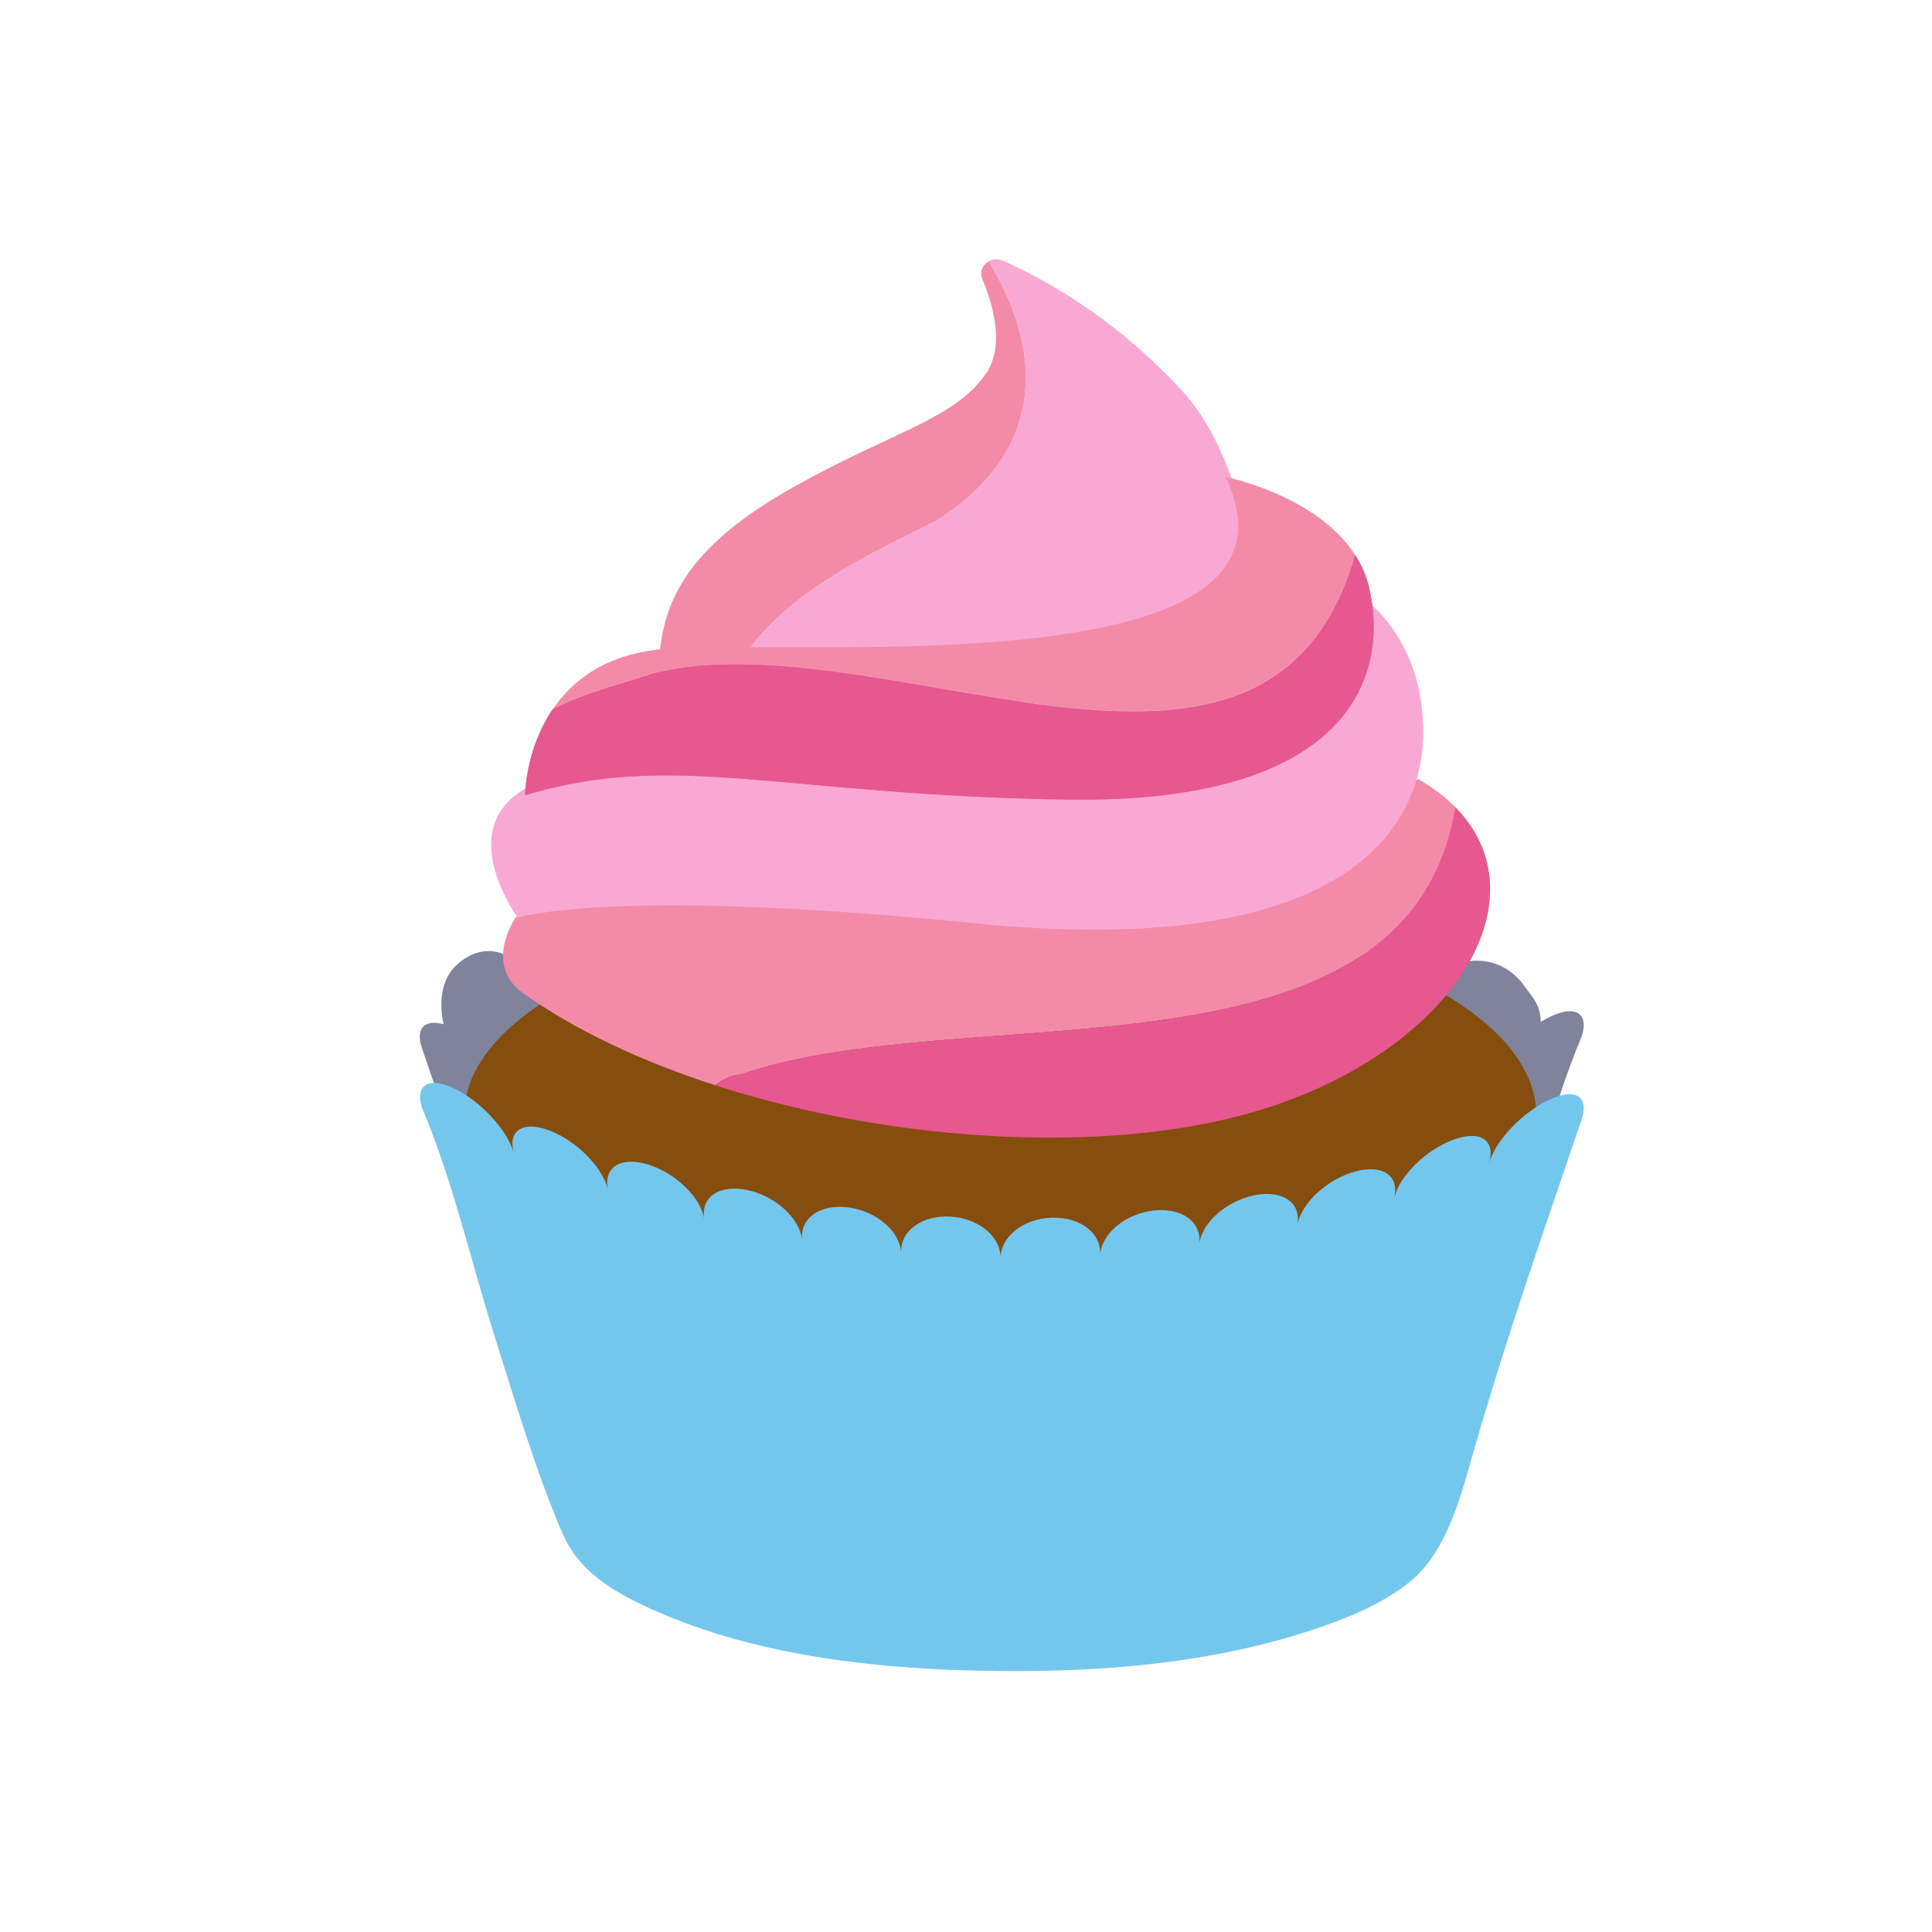<svg width="33" height="33" viewBox="0 0 33 33" fill="none" xmlns="http://www.w3.org/2000/svg">
<path d="M26.458 17.376C26.411 17.398 26.364 17.427 26.317 17.455C26.316 17.158 26.159 17.014 26.049 16.857C25.52 16.1 24.499 16.387 24.198 17.083C24.157 17.178 24.82 18.043 24.792 18.136C24.353 18.334 23.929 18.787 23.844 19.184C23.931 18.775 23.626 18.584 23.165 18.736C22.703 18.889 22.266 19.328 22.203 19.735C22.268 19.328 21.938 19.107 21.466 19.221C20.994 19.334 20.573 19.739 20.53 20.144C20.573 19.739 20.219 19.485 19.743 19.556C19.267 19.627 18.86 19.998 18.84 20.4C18.858 19.996 18.484 19.709 18.004 19.735C17.524 19.762 17.136 20.095 17.14 20.5C17.136 20.097 16.741 19.772 16.261 19.756C15.781 19.739 15.411 20.034 15.437 20.439C15.411 20.034 14.996 19.674 14.52 19.613C14.042 19.552 13.694 19.813 13.743 20.217C13.694 19.813 13.263 19.416 12.791 19.312C12.319 19.208 11.993 19.436 12.065 19.843C11.993 19.438 11.548 19.007 11.082 18.863C10.616 18.72 10.315 18.918 10.411 19.324C10.317 18.918 9.29 17.199 9.178 16.945C8.877 16.249 8.298 16.029 7.801 16.481C7.598 16.666 7.472 17.001 7.575 17.496C7.252 17.406 7.091 17.563 7.209 17.907C7.854 19.79 8.491 21.706 9.02 23.633C9.245 24.456 9.479 25.524 10.142 26.139C10.618 26.578 11.212 26.883 11.784 27.129C13.491 27.861 15.384 28.085 17.148 28.097C19.035 28.11 21.436 27.654 23.106 26.704C23.738 26.346 24.34 25.929 24.623 25.227C25.089 24.064 25.427 22.843 25.782 21.676C26.187 20.35 26.492 18.942 27.017 17.703C27.147 17.296 26.899 17.156 26.458 17.376Z" fill="#7F849C"/>
<path d="M17.085 22.723C22.141 22.723 26.24 21.075 26.24 19.043C26.24 17.011 22.141 15.363 17.085 15.363C12.028 15.363 7.929 17.011 7.929 19.043C7.929 21.075 12.028 22.723 17.085 22.723Z" fill="#854D0E"/>
<path d="M24.859 13.788C24.688 13.615 24.478 13.453 24.228 13.31C24.228 13.31 18.395 15.208 14.335 15.003C10.274 14.797 10.872 14.354 8.81 15.668C8.81 15.668 8.246 16.473 8.934 16.963C9.833 17.604 10.968 18.133 12.213 18.536C12.363 18.426 12.514 18.357 12.642 18.357C16.513 17.012 24.043 18.717 24.859 13.788Z" fill="#F38BA8"/>
<path d="M24.858 13.788C24.042 18.717 16.512 17.012 12.643 18.357C12.515 18.357 12.365 18.424 12.214 18.536C15.336 19.545 19.157 19.75 21.707 18.902C24.911 17.84 26.357 15.308 24.858 13.788Z" fill="#DB2777"/>
<path opacity="0.5" d="M24.858 13.788C24.042 18.717 16.512 17.012 12.643 18.357C12.515 18.357 12.365 18.424 12.214 18.536C15.336 19.545 19.157 19.75 21.707 18.902C24.911 17.84 26.357 15.308 24.858 13.788Z" fill="#F38BA8"/>
<path d="M23.205 10.158C23.205 10.158 24.309 10.813 24.309 12.507C24.309 14.202 22.9 16.399 16.645 15.77C10.445 15.146 8.844 15.674 8.844 15.674C8.844 15.674 6.944 13.095 10.915 13.109C14.469 13.122 19.753 13.541 20.998 12.751C22.851 11.572 22.92 11.539 23.205 10.158Z" fill="#F9A8D4"/>
<path d="M15.984 8.9C17.908 7.698 17.804 5.951 16.887 4.464C16.787 4.521 16.728 4.641 16.779 4.765C16.98 5.249 17.159 5.932 16.834 6.392C16.282 7.169 15.261 7.366 13.591 8.298C11.999 9.185 11.386 10.031 11.275 11.093C11.264 11.192 11.321 11.288 11.415 11.335C11.594 11.424 11.936 11.571 12.452 11.705C13.014 10.316 14.704 9.539 15.984 8.9Z" fill="#F38BA8"/>
<path d="M20.182 6.664C19.322 5.737 18.305 4.98 17.127 4.451C17.041 4.413 16.954 4.425 16.885 4.464C17.802 5.948 17.906 7.696 15.982 8.9C14.704 9.539 13.014 10.316 12.45 11.705C13.012 11.851 13.781 11.983 14.781 12.014C17.235 12.087 20.54 11.953 21.101 10.991C21.665 10.031 21.195 7.757 20.182 6.664Z" fill="#F9A8D4"/>
<path d="M23.031 9.826C23.078 9.708 23.113 9.586 23.137 9.464C22.478 8.455 20.936 8.146 20.936 8.146C22.608 11.705 13.906 10.93 11.441 11.077C10.392 11.14 9.789 11.602 9.442 12.114C9.956 11.846 10.558 11.697 11.162 11.496C15.056 10.568 21.361 14.464 23.031 9.826Z" fill="#F38BA8"/>
<path d="M23.382 10.023C23.334 9.824 23.251 9.636 23.138 9.466C23.113 9.59 23.079 9.71 23.032 9.828C21.362 14.466 15.056 10.57 11.161 11.498C10.559 11.699 9.955 11.846 9.44 12.116C8.97 12.806 8.968 13.583 8.968 13.583C11.505 12.814 13.376 13.587 18.252 13.658C23.128 13.725 23.732 11.48 23.382 10.023Z" fill="#DB2777"/>
<path opacity="0.5" d="M23.382 10.023C23.334 9.824 23.251 9.636 23.138 9.466C23.113 9.59 23.079 9.71 23.032 9.828C21.362 14.466 15.056 10.57 11.161 11.498C10.559 11.699 9.955 11.846 9.44 12.116C8.97 12.806 8.968 13.583 8.968 13.583C11.505 12.814 13.376 13.587 18.252 13.658C23.128 13.725 23.732 11.48 23.382 10.023Z" fill="#F38BA8"/>
<path d="M26.461 18.785C26.016 18.992 25.55 19.468 25.434 19.865C25.552 19.468 25.277 19.299 24.822 19.468C24.364 19.637 23.908 20.074 23.813 20.463C23.908 20.074 23.607 19.881 23.142 20.011C22.676 20.141 22.23 20.542 22.159 20.925C22.232 20.542 21.907 20.323 21.435 20.414C20.963 20.506 20.532 20.872 20.483 21.25C20.534 20.872 20.184 20.623 19.708 20.676C19.23 20.729 18.817 21.063 18.791 21.437C18.817 21.063 18.449 20.784 17.969 20.799C17.489 20.813 17.094 21.114 17.09 21.488C17.094 21.114 16.706 20.805 16.226 20.78C15.748 20.756 15.371 21.026 15.392 21.403C15.373 21.026 14.967 20.687 14.489 20.623C14.013 20.561 13.659 20.802 13.701 21.181C13.659 20.802 13.238 20.426 12.766 20.327C12.294 20.227 11.966 20.439 12.029 20.823C11.964 20.439 11.529 20.03 11.065 19.889C10.601 19.749 10.298 19.938 10.386 20.329C10.298 19.938 9.851 19.491 9.397 19.314C8.944 19.137 8.667 19.299 8.777 19.698C8.667 19.299 8.211 18.813 7.77 18.598C7.329 18.382 7.08 18.522 7.211 18.931C7.735 20.164 8.043 21.545 8.447 22.822C8.805 23.947 9.143 25.113 9.611 26.197C9.894 26.852 10.492 27.198 11.13 27.486C12.959 28.31 15.095 28.524 17.076 28.542C18.866 28.561 20.721 28.404 22.428 27.836C23.001 27.645 23.595 27.407 24.071 27.027C24.736 26.496 24.97 25.481 25.198 24.696C25.741 22.816 26.382 20.983 27.012 19.133C27.151 18.722 26.907 18.577 26.461 18.785Z" fill="#74C7EC"/>
</svg>
